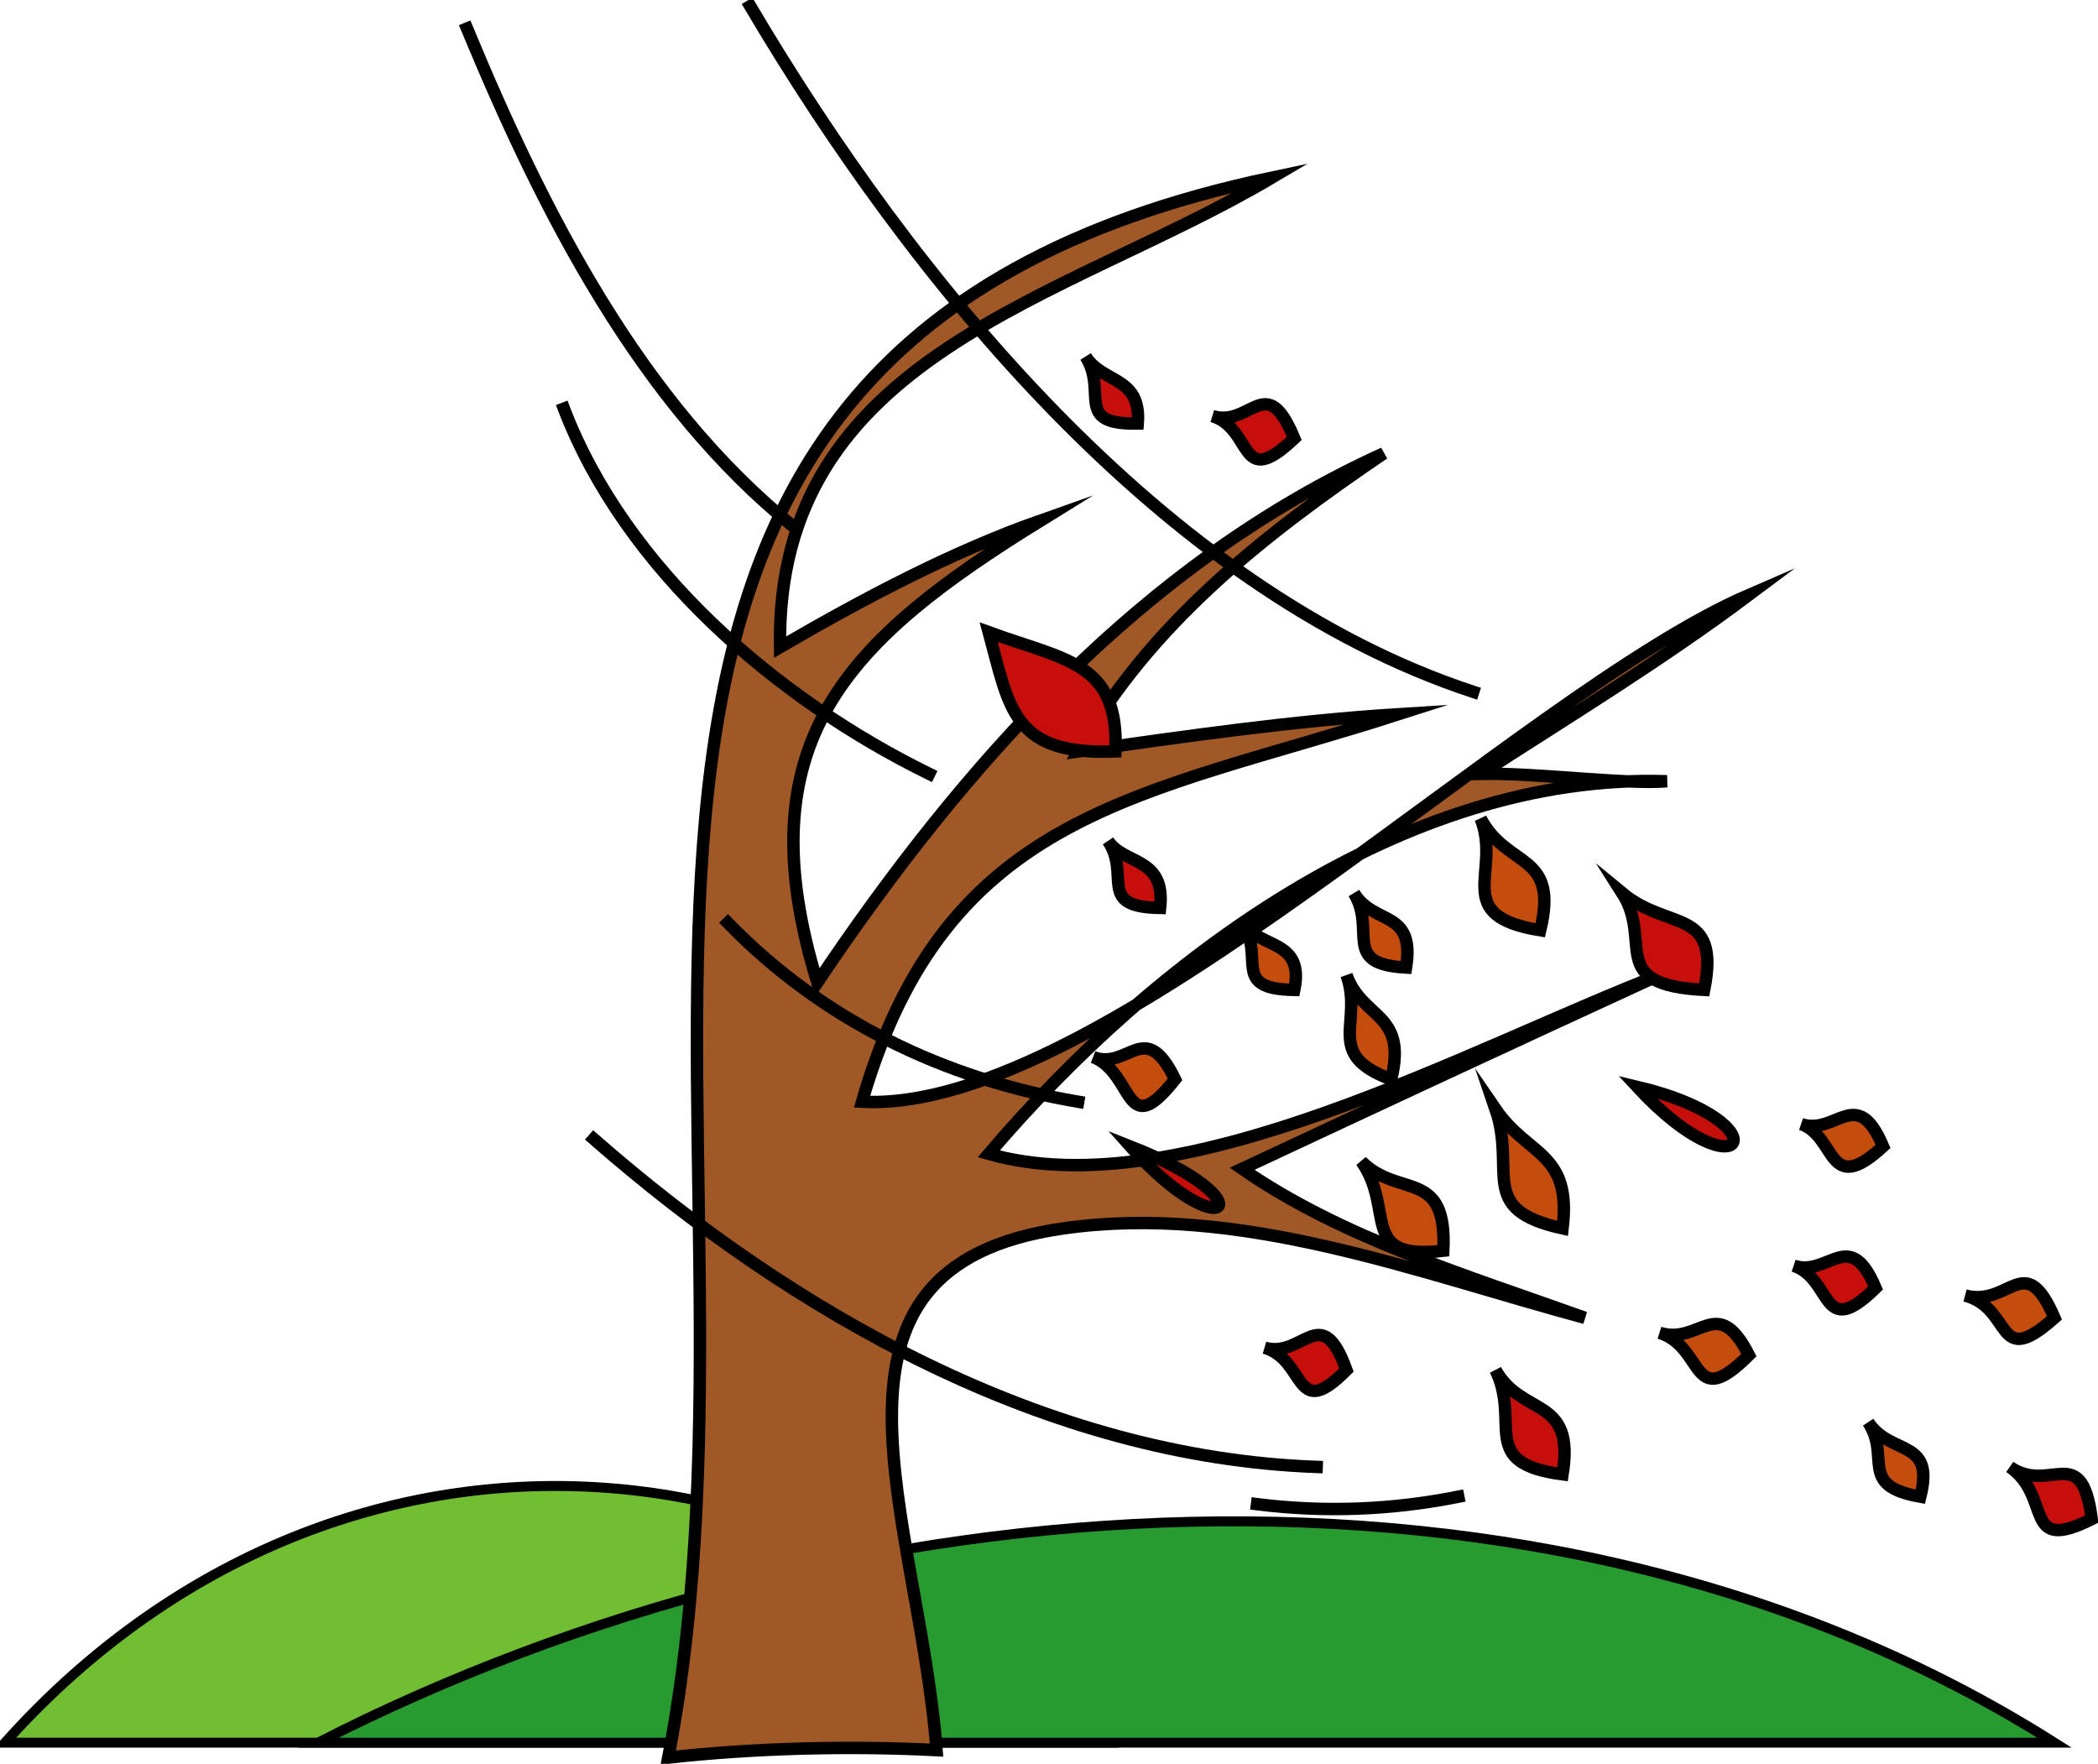 <svg xmlns="http://www.w3.org/2000/svg" xmlns:xlink="http://www.w3.org/1999/xlink" version="1.1" id="Layer_1" x="0px" y="0px" enable-background="new 0 0 822.05 841.89" xml:space="preserve" viewBox="305.5 332.38 211.13 177.5">
<path fill-rule="evenodd" clip-rule="evenodd" fill="#71BE32" stroke="#000000" stroke-linecap="square" stroke-miterlimit="10" d="  M417,507.75c-30.348-33.87-79.665-35.007-111,0C343,507.75,380,507.75,417,507.75z"/>
<path fill-rule="evenodd" clip-rule="evenodd" fill="#279A30" stroke="#000000" stroke-linecap="square" stroke-miterlimit="10" d="  M512.25,507.75c-51.228-32.473-122.395-26.794-174.75,0C395.75,507.75,454,507.75,512.25,507.75z"/>
<path fill-rule="evenodd" clip-rule="evenodd" fill="#A05827" stroke="#000000" stroke-width="1.25" stroke-linecap="square" stroke-miterlimit="10" d="  M372.75,509.25c12.558-65.081-22.115-141.56,60.75-158.998c-20.945,12.404-49.999,17.827-49.5,47.25  c8.246-4.792,17.172-9.552,26.25-12.75c-19.548,12.084-29.919,22.211-22.5,46.498c14.651-21.813,32.705-42.229,57-53.248  c-12.087,8.207-23.532,17.149-30.75,30c10.731-1.511,21.454-3.076,32.25-3.75c-25.751,8.269-45.52,9.623-54,38.998  c24.169,1.288,66.013-40.944,89.25-50.998c-8.662,6.484-17.898,12.128-27,18c5.731-0.103,14.413,1.086,18.75,0.75  c-26.579-0.87-51.707,18.08-68.25,37.498c19.464,5.524,48.26-10.565,67.5-18c-14.026,6.443-28.021,12.954-42,19.5  c10.062,6.986,22.559,10.71,34.5,15c-17.031-4.579-34.689-11.544-52.5-9c-27.19,3.885-14.555,29.034-12.75,52.5  C390.84,508.045,381.386,508.303,372.75,509.25z"/>
<path fill-rule="evenodd" clip-rule="evenodd" fill="#C44C0D" stroke="#000000" stroke-width="1.25" stroke-linecap="square" stroke-miterlimit="10" d="  M456,444c3.279,4.788,7.691,4.272,6.75,12C454.036,454.087,458.147,450.291,456,444z"/>
<path fill-rule="evenodd" clip-rule="evenodd" fill="#C60F0B" stroke="#000000" stroke-width="1.25" stroke-linecap="square" stroke-miterlimit="10" d="  M468.75,422.251c4.696,3.881,9.914,1.391,8.25,9.748C467.075,431.488,471.906,427.2,468.75,422.251z"/>
<path fill-rule="evenodd" clip-rule="evenodd" fill="#C60F0B" stroke="#000000" stroke-width="1.25" stroke-linecap="square" stroke-miterlimit="10" d="  M405,396.001c7.741,2.833,13.13,3.008,12.75,12C407.41,408.414,407.095,403.713,405,396.001z"/>
<path fill-rule="evenodd" clip-rule="evenodd" fill="#C60F0B" stroke="#000000" stroke-width="1.25" stroke-linecap="square" stroke-miterlimit="10" d="  M507.75,480c4.072,2.818,7.231-2.683,8.25,5.25C508.935,488.781,512.107,483.015,507.75,480z"/>
<path fill-rule="evenodd" clip-rule="evenodd" fill="#C60F0B" stroke="#000000" stroke-width="1.25" stroke-linecap="square" stroke-miterlimit="10" d="  M417,417.001c1.671,2.472,5.812,1.563,5.25,6.748C415.766,423.656,419.363,420.497,417,417.001z"/>
<path fill-rule="evenodd" clip-rule="evenodd" fill="#C44C0D" stroke="#000000" stroke-width="1.25" stroke-linecap="square" stroke-miterlimit="10" d="  M441.75,422.251c2.023,3.322,6.186,1.604,5.25,7.498C440.409,429.408,444.058,426.041,441.75,422.251z"/>
<path fill-rule="evenodd" clip-rule="evenodd" fill="#C60F0B" stroke="#000000" stroke-width="1.25" stroke-linecap="square" stroke-miterlimit="10" d="  M470.25,441.75C485.344,445.333,480.86,453.207,470.25,441.75L470.25,441.75z"/>
<path fill-rule="evenodd" clip-rule="evenodd" fill="#C60F0B" stroke="#000000" stroke-width="1.25" stroke-linecap="square" stroke-miterlimit="10" d="  M414.75,368.251c1.736,2.759,5.623,1.961,5.25,6.75C413.471,375.12,417.04,371.891,414.75,368.251z"/>
<path fill-rule="evenodd" clip-rule="evenodd" fill="#C60F0B" stroke="#000000" stroke-width="1.25" stroke-linecap="square" stroke-miterlimit="10" d="  M427.5,374.251c3.903,1.197,5.398-4.659,8.25,2.25C430.095,381.836,431.678,375.533,427.5,374.251z"/>
<path fill-rule="evenodd" clip-rule="evenodd" fill="#C44C0D" stroke="#000000" stroke-width="1.25" stroke-linecap="square" stroke-miterlimit="10" d="  M486.75,445.5c3.515,1.199,5.603-4.036,8.25,2.25C489.369,452.935,490.341,446.724,486.75,445.5z"/>
<path fill-rule="evenodd" clip-rule="evenodd" fill="#C60F0B" stroke="#000000" stroke-width="1.25" stroke-linecap="square" stroke-miterlimit="10" d="  M486,459.75c3.528,1.181,5.605-4.028,8.25,2.25C488.733,467.398,489.963,461.076,486,459.75z"/>
<path fill-rule="evenodd" clip-rule="evenodd" fill="#C60F0B" stroke="#000000" stroke-width="1.25" stroke-linecap="square" stroke-miterlimit="10" d="  M456,470.25c2.676,4.783,8.044,2.546,6.75,10.5C454.153,479.622,458.613,475.637,456,470.25z"/>
<path fill-rule="evenodd" clip-rule="evenodd" fill="#C60F0B" stroke="#000000" stroke-width="1.25" stroke-linecap="square" stroke-miterlimit="10" d="  M419.25,447.75C433.476,453.34,428.576,458.266,419.25,447.75L419.25,447.75z"/>
<path fill-rule="evenodd" clip-rule="evenodd" fill="#C60F0B" stroke="#000000" stroke-width="1.25" stroke-linecap="square" stroke-miterlimit="10" d="  M432.75,468c3.88,1.147,5.701-4.823,8.25,2.25C435.712,475.575,437.003,469.257,432.75,468z"/>
<path fill-rule="evenodd" clip-rule="evenodd" fill="#C44C0D" stroke="#000000" stroke-width="1.25" stroke-linecap="square" stroke-miterlimit="10" d="  M454.5,414.751c2.704,5.105,7.917,3.372,6,11.248C451.389,424.515,456.664,420.158,454.5,414.751z"/>
<path fill-rule="evenodd" clip-rule="evenodd" fill="#C44C0D" stroke="#000000" stroke-width="1.25" stroke-linecap="square" stroke-miterlimit="10" d="  M493.5,475.5c2.264,3.444,6.757,1.588,5.25,7.5C492.416,481.879,495.846,479.069,493.5,475.5z"/>
<path fill-rule="evenodd" clip-rule="evenodd" fill="#C44C0D" stroke="#000000" stroke-width="1.25" stroke-linecap="square" stroke-miterlimit="10" d="  M472.5,466.5c4.092,1.294,5.797-4.028,9,2.25C475.62,474.599,477.117,467.959,472.5,466.5z"/>
<path fill-rule="evenodd" clip-rule="evenodd" fill="#C44C0D" stroke="#000000" stroke-width="1.25" stroke-linecap="square" stroke-miterlimit="10" d="  M430.5,425.25c1.848,2.646,6.31,1.645,5.25,6.75C429.226,431.903,432.916,428.708,430.5,425.25z"/>
<path fill-rule="evenodd" clip-rule="evenodd" fill="#C44C0D" stroke="#000000" stroke-width="1.25" stroke-linecap="square" stroke-miterlimit="10" d="  M415.5,438.75c3.572,1.391,5.201-4.044,8.25,2.25C418.623,447.465,419.688,440.38,415.5,438.75z"/>
<path fill-rule="evenodd" clip-rule="evenodd" fill="#C44C0D" stroke="#000000" stroke-width="1.25" stroke-linecap="square" stroke-miterlimit="10" d="  M442.5,449.25c3.782,3.798,8.647,0.608,8.25,9C442.139,459.243,445.953,454.108,442.5,449.25z"/>
<path fill-rule="evenodd" clip-rule="evenodd" fill="#C44C0D" stroke="#000000" stroke-width="1.25" stroke-linecap="square" stroke-miterlimit="10" d="  M441,430.5c1.618,4.514,6.167,3.735,4.5,10.5C438.666,438.469,442.735,435.341,441,430.5z"/>
<path fill-rule="evenodd" clip-rule="evenodd" fill="#C44C0D" stroke="#000000" stroke-width="1.25" stroke-linecap="square" stroke-miterlimit="10" d="  M503.25,462.75c4.532,1.203,5.989-4.75,9,2.25C506.241,470.342,508.144,464.048,503.25,462.75z"/>
<path fill="none" stroke="#000000" stroke-width="1.25" stroke-linecap="square" stroke-miterlimit="10" d="M381,333.001  c16.121,27.281,41.488,58.72,72.75,69"/>
<path fill="none" stroke="#000000" stroke-width="1.25" stroke-linecap="square" stroke-miterlimit="10" d="M362.25,373.501  c6.197,16.173,21.425,29.235,36.75,36.75"/>
<path fill="none" stroke="#000000" stroke-width="1.25" stroke-linecap="square" stroke-miterlimit="10" d="M352.5,335.251  c7.639,18.438,17.404,37.706,33,50.25"/>
<path fill="none" stroke="#000000" stroke-width="1.25" stroke-linecap="square" stroke-miterlimit="10" d="M365.25,447  c20.031,17.54,45.593,32.04,72.75,33"/>
<path fill="none" stroke="#000000" stroke-width="1.25" stroke-linecap="square" stroke-miterlimit="10" d="M432,483.75  c6.758,0.848,13.541,0.593,20.25-0.75"/>
<path fill="none" stroke="#000000" stroke-width="1.25" stroke-linecap="square" stroke-miterlimit="10" d="M378.75,425.25  c9.504,9.792,21.814,15.744,35.25,18"/>
</svg>